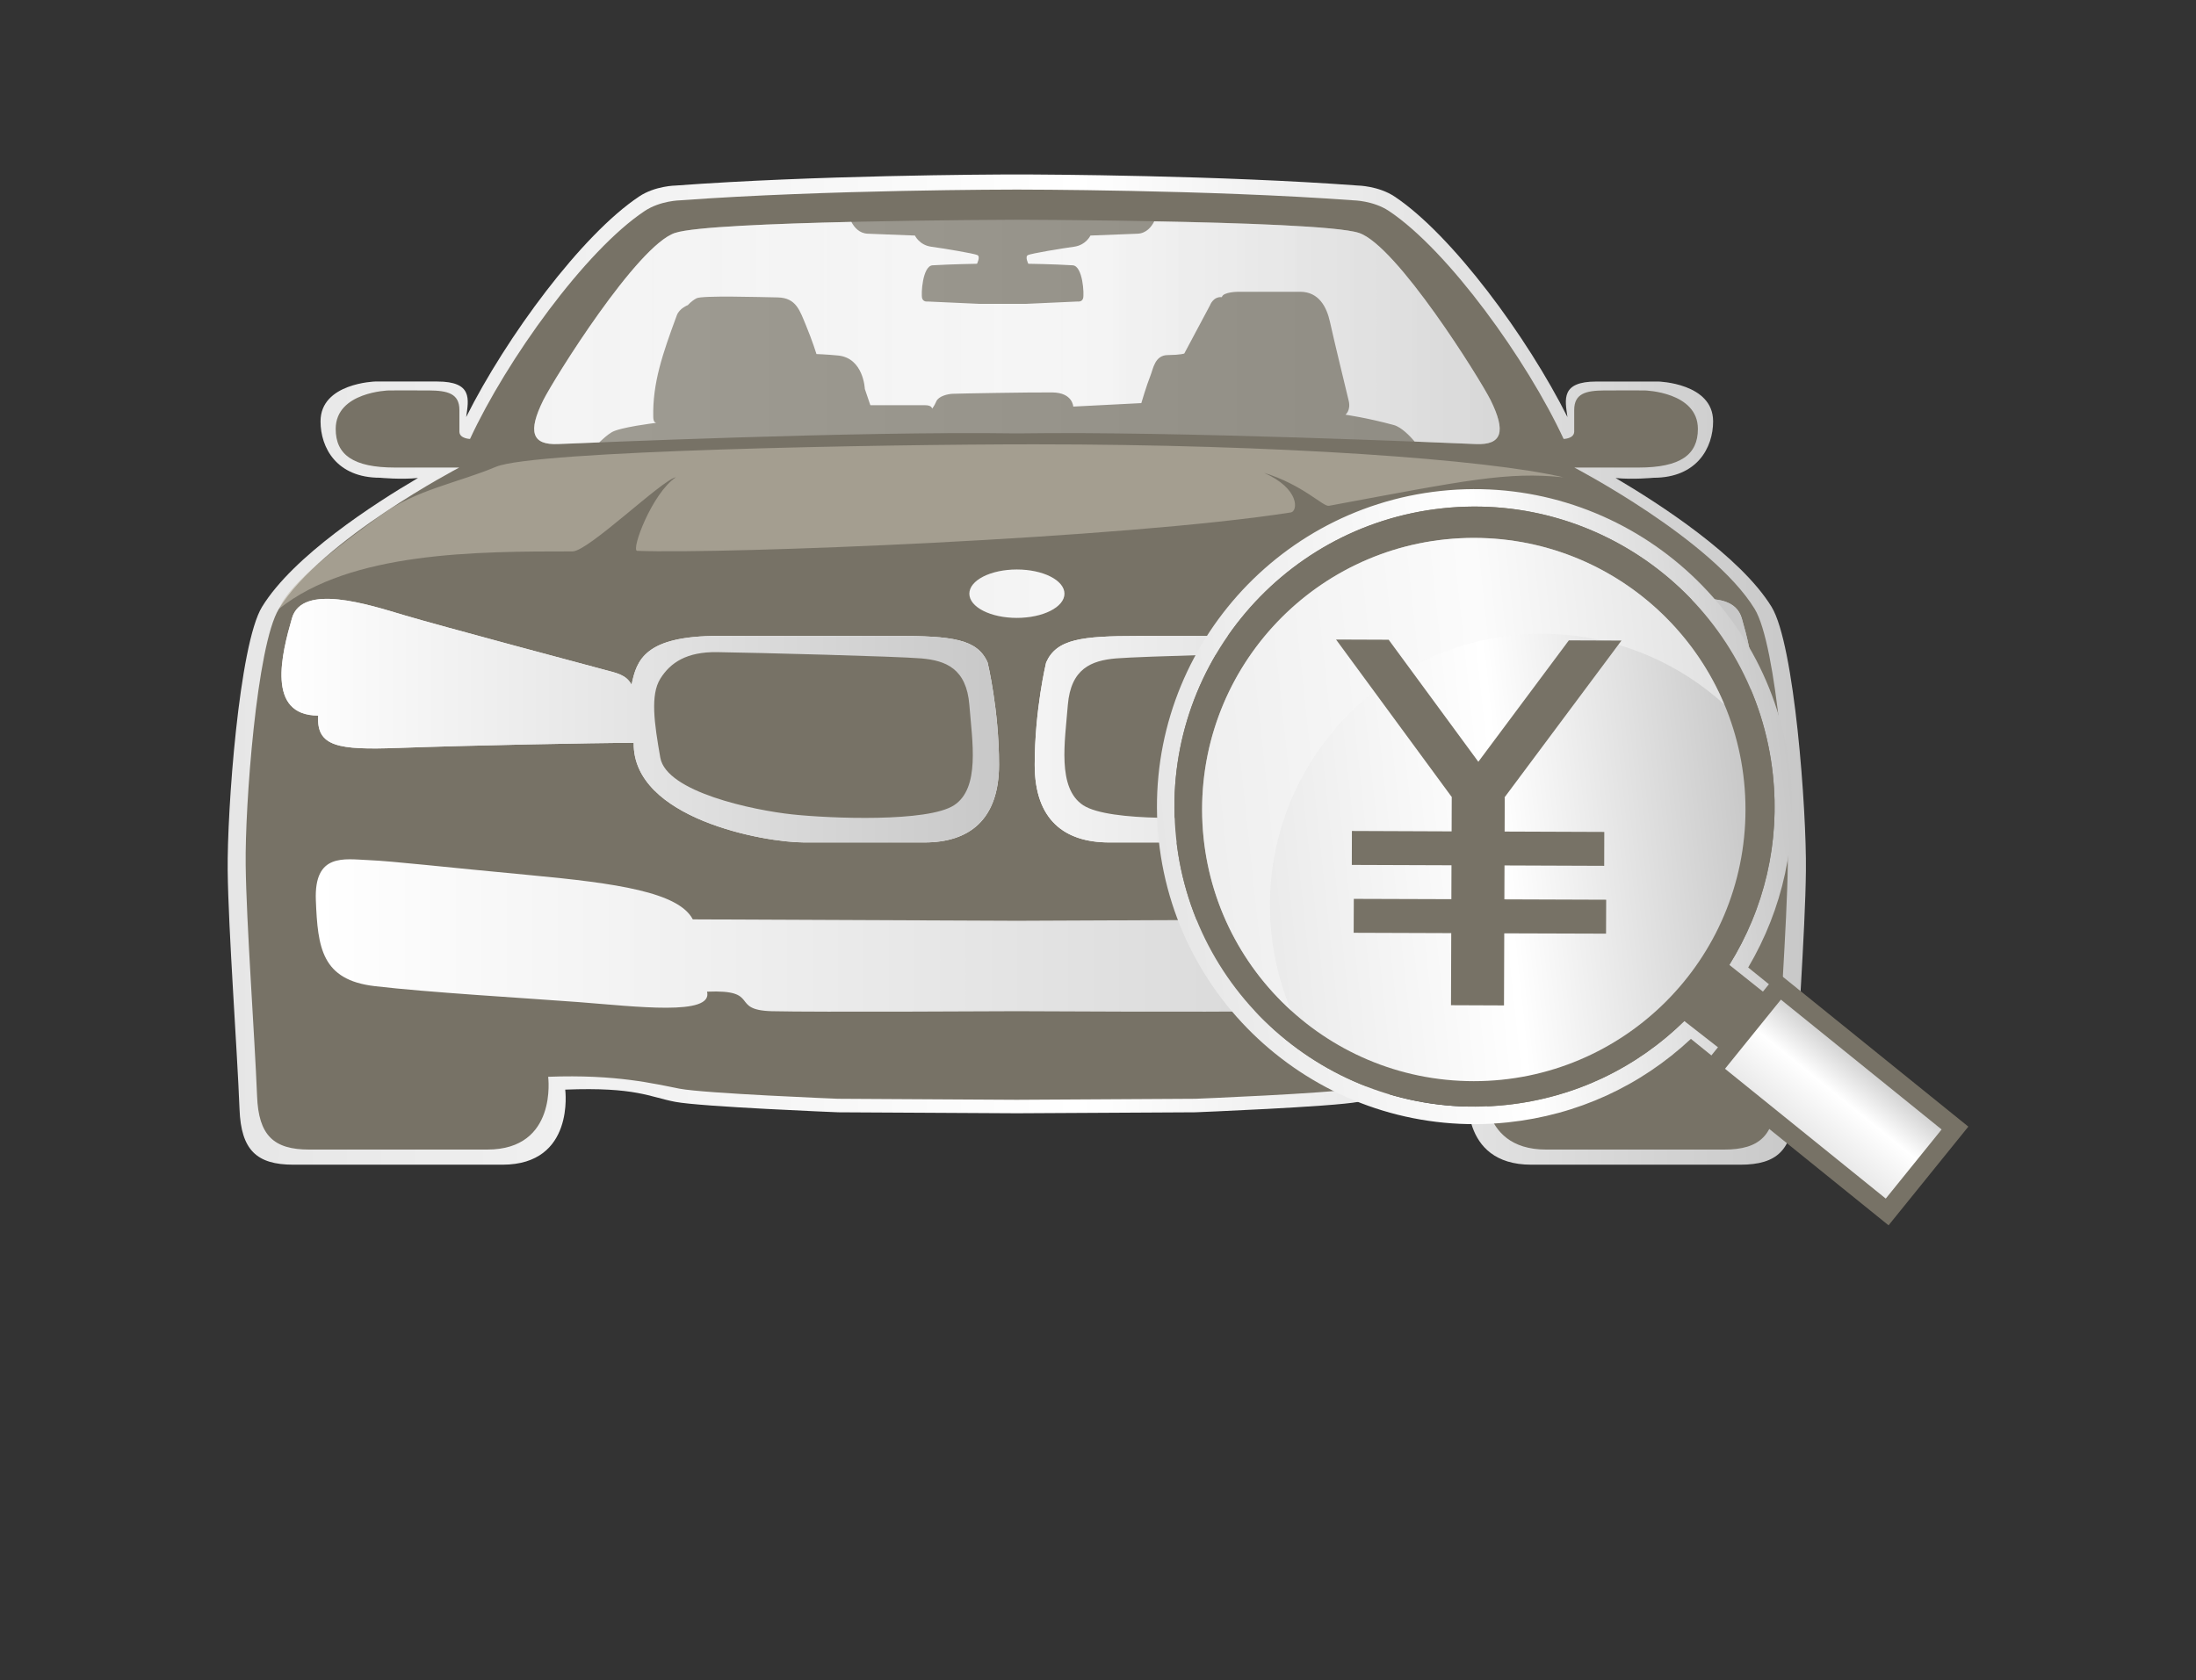 <?xml version="1.0" encoding="utf-8"?>
<!-- Generator: Adobe Illustrator 16.0.0, SVG Export Plug-In . SVG Version: 6.00 Build 0)  -->
<!DOCTYPE svg PUBLIC "-//W3C//DTD SVG 1.1//EN" "http://www.w3.org/Graphics/SVG/1.1/DTD/svg11.dtd">
<svg version="1.1" id="Layer_1" xmlns="http://www.w3.org/2000/svg" xmlns:xlink="http://www.w3.org/1999/xlink" x="0px" y="0px"
	 width="110.5px" height="84.559px" viewBox="0 0 110.5 84.559" enable-background="new 0 0 110.5 84.559" xml:space="preserve">
<rect x="0" y="0" width="110.5" height="84.559" fill="#333333" stroke="none"/>
<g>
	<g>
		
			<linearGradient id="SVGID_1_" gradientUnits="userSpaceOnUse" x1="169.111" y1="1119.518" x2="248.527" y2="1119.518" gradientTransform="matrix(1 0 0 1 -157.655 -1085.818)">
			<stop  offset="0" style="stop-color:#E6E6E6"/>
			<stop  offset="0.54" style="stop-color:#FFFFFF"/>
			<stop  offset="1" style="stop-color:#C8C8C8"/>
		</linearGradient>
		<path fill="url(#SVGID_1_)" d="M89.143,30.542c-1.574-2.558-5.626-5.175-7.848-6.484c0.85,0.089,1.91-0.012,1.91-0.012
			c2.184,0,2.997-1.509,2.997-2.84c0-1.926-2.747-2.003-2.747-2.003s-2.17,0-3.125,0c-1.788,0-1.588,0.888-1.457,1.789
			C76.861,16.975,73.07,11.82,70.17,9.89c-0.812-0.537-1.845-0.552-1.845-0.552c-6.916-0.513-15.729-0.558-17.159-0.558
			c-1.434,0-10.247,0.045-17.159,0.558c0,0-1.037,0.01-1.847,0.552c-2.902,1.932-6.69,7.084-8.703,11.101
			c0.129-0.902,0.33-1.789-1.456-1.789c-0.963,0-3.126,0-3.126,0s-2.746,0.077-2.746,2.003c0,1.332,0.81,2.84,2.991,2.84
			c0,0,1.069,0.102,1.913,0.012c-2.22,1.304-6.272,3.921-7.846,6.484c-1.159,1.891-1.765,10.275-1.73,13.286
			c0.035,3.011,0.474,8.905,0.596,12.008c0.078,2.043,0.86,2.784,2.702,2.784h10.53c3.661,0,3.156-3.778,3.156-3.778
			c3.558-0.14,4.246,0.372,5.537,0.615c1.293,0.249,8.209,0.526,8.209,0.526l8.978,0.049l8.978-0.049c0,0,6.918-0.277,8.211-0.526
			c1.294-0.243,1.976-0.755,5.531-0.615c0,0-0.503,3.778,3.163,3.778h10.527c1.848,0,2.625-0.741,2.707-2.784
			c0.117-3.103,0.56-8.997,0.589-12.008C90.907,40.825,90.303,32.434,89.143,30.542z"/>
		<path fill="#777266" d="M88.289,30.641c-2.154-3.501-9.07-7.109-9.07-7.109h3.225c2.118,0,2.992-0.648,2.992-1.944
			c0-1.865-2.666-1.937-2.666-1.937s-1.1-0.007-2.035,0c-0.932,0.007-1.523,0.15-1.523,0.985c0,0.573,0,1.099,0,1.099
			c-0.019,0.352-0.533,0.357-0.533,0.357c-1.836-3.962-5.8-9.481-8.788-11.472c-0.788-0.526-1.794-0.538-1.794-0.538
			c-7.31-0.54-16.85-0.54-16.85-0.54c-0.021,0-0.058,0-0.085,0c-0.023,0-0.061,0-0.079,0c0,0-9.539,0-16.854,0.54
			c0,0-1.002,0.012-1.79,0.538c-2.993,1.99-6.952,7.505-8.788,11.472c0,0-0.518-0.011-0.534-0.357c0,0,0-0.526,0-1.099
			c0-0.833-0.595-0.977-1.526-0.985c-0.932-0.007-2.035,0-2.035,0s-2.664,0.072-2.664,1.937c0,1.295,0.872,1.944,2.989,1.944h3.227
			c0,0-6.916,3.608-9.073,7.109c-1.123,1.828-1.711,9.963-1.673,12.881c0.034,2.913,0.454,8.632,0.574,11.645
			c0.074,1.976,0.832,2.691,2.62,2.691h8.963c3.552,0,3.064-3.663,3.064-3.663c3.449-0.133,5.361,0.36,6.613,0.599
			c1.254,0.239,7.96,0.507,7.96,0.507l8.875,0.051h0.126h0.126l8.88-0.051c0,0,6.705-0.268,7.96-0.507
			c1.253-0.235,3.165-0.733,6.614-0.599c0,0-0.485,3.663,3.062,3.663h8.964c1.786,0,2.545-0.716,2.62-2.691
			c0.117-3.01,0.543-8.731,0.576-11.645C90,40.604,89.413,32.469,88.289,30.641z M27.336,20.144c0.541-1.084,4.731-7.798,6.63-8.421
			c0.918-0.306,4.954-0.466,8.874-0.556c0.143,0.272,0.394,0.576,0.821,0.595c0.772,0.027,2.377,0.093,2.377,0.093
			s0.222,0.479,0.819,0.562c0.601,0.082,2.165,0.34,2.327,0.422c0.157,0.079-0.022,0.436-0.022,0.436s-1.262,0.02-2.24,0.078
			c-0.504,0.036-0.584,1.461-0.52,1.661c0.062,0.2,0.279,0.161,0.279,0.161l2.602,0.118h1.168h1.174l2.595-0.118
			c0,0,0.226,0.039,0.28-0.161c0.062-0.201-0.013-1.625-0.52-1.661c-0.975-0.061-2.237-0.078-2.237-0.078s-0.18-0.356-0.02-0.436
			c0.162-0.082,1.726-0.341,2.326-0.422c0.597-0.083,0.821-0.562,0.821-0.562s1.603-0.064,2.374-0.093
			c0.441-0.02,0.699-0.349,0.836-0.623c4.311,0.078,9.267,0.242,10.3,0.583c1.895,0.623,6.086,7.337,6.628,8.421
			c0.771,1.568,0.593,2.267-0.761,2.206c-0.338-0.015-1.456-0.061-3.064-0.126c-0.227-0.265-0.656-0.722-1.045-0.83
			c-1.336-0.363-2.436-0.521-2.436-0.521s0.281-0.219,0.162-0.705c-0.118-0.487-0.767-3.162-0.938-3.95
			c-0.17-0.783-0.57-1.532-1.506-1.532c-0.938,0-3.104,0-3.104,0s-0.777,0-0.833,0.27c-0.439-0.04-0.596,0.409-0.596,0.409
			l-1.295,2.428c0,0-0.174,0.072-0.831,0.079c-0.659,0-0.739,0.713-0.873,1.037c-0.19,0.471-0.458,1.38-0.458,1.38l-3.425,0.175
			c0,0-0.026-0.701-1.049-0.712c-1.019-0.012-4.703,0.054-4.987,0.067c-0.284,0.004-0.745,0.125-0.854,0.38
			c-0.114,0.266-0.215,0.368-0.215,0.368s0-0.172-0.343-0.172c-0.348,0-2.762,0-2.762,0l-0.278-0.82c0,0-0.059-1.547-1.337-1.681
			c-0.601-0.058-1.097-0.074-1.097-0.074l-0.005-0.018c0,0-0.203-0.656-0.516-1.411c-0.315-0.752-0.491-1.399-1.421-1.421
			c-0.932-0.018-3.814-0.105-4.093,0.043c-0.278,0.15-0.433,0.344-0.433,0.344s-0.427,0.156-0.559,0.516
			c-0.727,1.965-1.224,3.422-1.184,5.126c0.007,0.253,0.109,0.282,0.163,0.282c-0.158,0.018-1.841,0.229-2.252,0.473
			c-0.212,0.125-0.444,0.336-0.628,0.512c-1.062,0.042-1.796,0.076-2.06,0.082C26.745,22.412,26.56,21.715,27.336,20.144z
			 M46.514,42.4c-2.254,0-4.051,0-6.057,0c-2.005,0-8.624-1.203-8.57-5.013c-2.075,0.004-8.09,0.122-11.872,0.257
			c-2.989,0.108-4.105-0.058-4.003-1.629c-2.635,0-1.831-3.126-1.321-4.9c0.511-1.779,3.878-0.68,5.64-0.154
			c1.766,0.527,9.392,2.563,10.041,2.737c0.654,0.176,1.135,0.253,1.408,0.766c0.251-1.25,0.676-2.458,4.371-2.458
			c1.51,0,6.054,0,8.911,0c2.856,0,4.11,0.152,4.632,1.335c0,0,0.576,2.374,0.576,5.144C50.268,41.26,48.769,42.4,46.514,42.4z
			 M51.166,31.098c-1.321,0-2.389-0.543-2.389-1.217c0-0.674,1.069-1.218,2.389-1.218c1.325,0,2.396,0.545,2.396,1.218
			C53.562,30.554,52.487,31.098,51.166,31.098z M86.321,36.019c0.104,1.572-1.014,1.733-4.003,1.625
			c-3.779-0.135-9.791-0.253-11.869-0.257c0.055,3.807-6.563,5.013-8.569,5.013s-3.803,0-6.06,0c-2.258,0-3.755-1.135-3.755-3.909
			c0-2.773,0.575-5.146,0.575-5.146c0.523-1.181,1.773-1.335,4.634-1.335c2.857,0,7.4,0,8.909,0c3.698,0,4.121,1.209,4.372,2.462
			c0.272-0.518,0.754-0.596,1.404-0.762c0.65-0.176,8.28-2.216,10.041-2.739c1.764-0.526,5.128-1.625,5.643,0.145
			C88.153,32.891,88.96,36.019,86.321,36.019z"/>
		
			<linearGradient id="SVGID_2_" gradientUnits="userSpaceOnUse" x1="171.819" y1="1122.087" x2="207.925" y2="1122.087" gradientTransform="matrix(1 0 0 1 -157.655 -1085.818)">
			<stop  offset="0" style="stop-color:#FFFFFF"/>
			<stop  offset="1" style="stop-color:#C8C8C8"/>
		</linearGradient>
		<path fill="url(#SVGID_2_)" d="M46.514,42.4c-2.254,0-4.051,0-6.057,0c-2.005,0-8.624-1.203-8.57-5.013
			c-2.075,0.004-8.09,0.122-11.872,0.257c-2.989,0.108-4.105-0.058-4.003-1.629c-2.635,0-1.831-3.126-1.321-4.9
			c0.511-1.779,3.878-0.68,5.64-0.154c1.766,0.527,9.392,2.563,10.041,2.737c0.654,0.176,1.135,0.253,1.408,0.766
			c0.251-1.25,0.676-2.458,4.371-2.458c1.51,0,6.054,0,8.911,0c2.856,0,4.11,0.152,4.632,1.335c0,0,0.576,2.374,0.576,5.144
			C50.268,41.26,48.769,42.4,46.514,42.4z"/>
		<ellipse opacity="0.1" fill="#A0A0A0" enable-background="new    " cx="51.166" cy="29.882" rx="2.396" ry="1.217"/>
		
			<linearGradient id="SVGID_3_" gradientUnits="userSpaceOnUse" x1="202.416" y1="1122.092" x2="238.522" y2="1122.092" gradientTransform="matrix(1 0 0 1 -157.655 -1085.818)">
			<stop  offset="0" style="stop-color:#FFFFFF"/>
			<stop  offset="1" style="stop-color:#C8C8C8"/>
		</linearGradient>
		<path fill="url(#SVGID_3_)" d="M86.321,36.019c0.104,1.572-1.014,1.733-4.003,1.625c-3.779-0.135-9.791-0.253-11.869-0.257
			c0.055,3.807-6.563,5.013-8.569,5.013s-3.803,0-6.06,0c-2.258,0-3.755-1.135-3.755-3.909c0-2.773,0.575-5.146,0.575-5.146
			c0.523-1.181,1.773-1.335,4.634-1.335c2.857,0,7.4,0,8.909,0c3.698,0,4.121,1.209,4.372,2.462
			c0.272-0.518,0.754-0.596,1.404-0.762c0.65-0.176,8.28-2.216,10.041-2.739c1.764-0.526,5.128-1.625,5.643,0.145
			C88.153,32.891,88.96,36.019,86.321,36.019z"/>
		<path opacity="0.6" fill="#C1BAAC" enable-background="new    " d="M14.044,30.641c3.608-2.889,10-2.889,14.767-2.889
			c0.794,0,4.507-3.608,5.198-3.73c-1.203,0.802-2.275,3.687-1.948,3.702c4.422,0.171,24.458-0.616,32.891-1.932
			c0.357-0.056,0.47-1.196-1.353-1.996c1.977,0.608,2.979,1.717,3.271,1.662c6.966-1.297,8.962-1.725,11.799-1.435
			c-3.846-0.909-14.382-1.66-26.606-1.66c-7.73,0-25.177,0.317-27.106,1.131c-1.929,0.809-4.027,1.153-5.781,2.431
			C17.417,27.201,14.544,29.3,14.044,30.641z"/>
		
			<linearGradient id="SVGID_4_" gradientUnits="userSpaceOnUse" x1="184.534" y1="1102.524" x2="233.119" y2="1102.524" gradientTransform="matrix(1 0 0 1 -157.655 -1085.818)">
			<stop  offset="0" style="stop-color:#FFFFFF"/>
			<stop  offset="1" style="stop-color:#C8C8C8"/>
		</linearGradient>
		<path opacity="0.3" fill="url(#SVGID_4_)" enable-background="new    " d="M27.336,20.144c0.541-1.084,4.731-7.798,6.63-8.421
			c1.893-0.62,17.079-0.663,17.079-0.663s0.047,0,0.124,0c0.086,0,0.131,0,0.131,0s15.181,0.036,17.077,0.663
			c1.897,0.623,6.089,7.337,6.631,8.421c0.771,1.568,0.592,2.267-0.761,2.206c-1.353-0.054-15.064-0.653-22.947-0.538
			c-0.044,0-0.084,0-0.128,0c-0.041,0-0.08,0-0.125,0c-7.887-0.116-21.593,0.484-22.947,0.538
			C26.745,22.412,26.56,21.715,27.336,20.144z"/>
		<path fill="#777266" d="M36.078,32.822c2.041,0.03,9.04,0.211,10.28,0.316c1.236,0.107,2.274,0.511,2.419,2.345
			c0.144,1.835,0.552,4.179-0.772,5.046c-1.324,0.86-6.216,0.667-8.154,0.458c-1.936-0.208-6.317-1.121-6.625-2.853
			c-0.305-1.732-0.509-3.159,0-3.974C33.735,33.344,34.556,32.802,36.078,32.822z"/>
		<path fill="#777266" d="M66.433,32.822c-2.037,0.03-9.041,0.211-10.278,0.316c-1.238,0.107-2.271,0.511-2.423,2.345
			c-0.144,1.835-0.55,4.179,0.775,5.046c1.324,0.86,6.218,0.667,8.152,0.458c1.937-0.208,6.318-1.121,6.625-2.853
			c0.306-1.733,0.512-3.159,0-3.974C68.775,33.344,67.957,32.802,66.433,32.822z"/>
		
			<linearGradient id="SVGID_5_" gradientUnits="userSpaceOnUse" x1="173.49" y1="-821.76" x2="244.035" y2="-821.76" gradientTransform="matrix(1 0 0 -1 -157.6 -774.677)">
			<stop  offset="0" style="stop-color:#FFFFFF"/>
			<stop  offset="1" style="stop-color:#C8C8C8"/>
		</linearGradient>
		<path fill="url(#SVGID_5_)" d="M83.779,43.29c-1.229,0.05-3.794,0.352-8.139,0.757c-4.343,0.405-7.455,0.858-8.176,2.225
			l-16.301,0.071l-16.302-0.071c-0.718-1.366-3.831-1.819-8.176-2.225c-4.344-0.405-6.91-0.707-8.136-0.757
			c-1.231-0.051-2.749-0.368-2.656,2.019c0.094,2.391,0.294,4.013,2.967,4.324c2.675,0.315,7.44,0.591,10.277,0.804
			c2.838,0.217,6.758,0.711,6.441-0.526c2.741-0.118,1.11,0.922,3.252,0.983c2.134,0.055,12.328,0,12.328,0s10.194,0.055,12.334,0
			c2.135-0.062,0.51-1.102,3.25-0.983c-0.318,1.237,3.599,0.743,6.438,0.526c2.842-0.213,7.602-0.487,10.278-0.804
			c2.677-0.313,2.878-1.934,2.97-4.324C86.523,42.922,85.007,43.24,83.779,43.29z"/>
	</g>
	<line fill="none" x1="39.362" y1="45.05" x2="39.362" y2="41.825"/>
	<g>
		<g>
			
				<linearGradient id="SVGID_6_" gradientUnits="userSpaceOnUse" x1="57.906" y1="55.696" x2="89.862" y2="55.696" gradientTransform="matrix(0.994 -0.106 0.106 0.994 -5.164 -6.972)">
				<stop  offset="0" style="stop-color:#E6E6E6"/>
				<stop  offset="0.54" style="stop-color:#FFFFFF"/>
				<stop  offset="1" style="stop-color:#C8C8C8"/>
			</linearGradient>
			<path fill="url(#SVGID_6_)" d="M75.885,56.488c-8.761,0.933-16.646-5.439-17.578-14.201s5.438-16.647,14.197-17.579
				c8.764-0.931,16.649,5.438,17.58,14.198c0.366,3.441-0.366,6.817-2.117,9.788l2.039,1.647l-2.895,3.583l-2.026-1.637
				C82.536,54.668,79.364,56.117,75.885,56.488z M72.598,25.58c-8.28,0.881-14.299,8.334-13.418,16.612
				c0.881,8.281,8.333,14.301,16.611,13.42c3.413-0.361,6.511-1.823,8.96-4.224l0.279-0.274l1.812,1.465l1.812-2.201l-1.841-1.488
				l0.206-0.329c1.793-2.88,2.551-6.188,2.191-9.562C88.331,30.72,80.877,24.699,72.598,25.58z"/>
			<path fill="#777266" d="M89.21,39c-0.882-8.292-8.319-14.298-16.611-13.417c-8.292,0.882-14.3,8.318-13.417,16.61
				c0.881,8.292,8.318,14.301,16.609,13.418c3.517-0.373,6.617-1.928,8.96-4.223l2.229,1.739l2.267-2.789l-2.229-1.776
				C88.733,45.807,89.579,42.48,89.21,39z"/>
		</g>
		
			<linearGradient id="SVGID_7_" gradientUnits="userSpaceOnUse" x1="209.401" y1="939.129" x2="236.744" y2="939.129" gradientTransform="matrix(0.994 -0.106 0.106 0.994 -246.975 -869.529)">
			<stop  offset="0" style="stop-color:#E6E6E6"/>
			<stop  offset="0.54" style="stop-color:#FFFFFF"/>
			<stop  offset="1" style="stop-color:#C8C8C8"/>
		</linearGradient>
		<circle fill="url(#SVGID_7_)" cx="74.16" cy="40.744" r="13.671"/>
		<path opacity="0.5" fill="#F8F8F8" enable-background="new    " d="M63.978,47.017c-0.799-7.509,4.643-14.241,12.151-15.04
			c4.038-0.43,7.852,0.949,10.638,3.48c-2.271-5.427-7.901-8.963-14.052-8.308c-7.51,0.798-12.948,7.533-12.15,15.04
			c0.369,3.47,2.006,6.494,4.399,8.667C64.463,49.66,64.123,48.373,63.978,47.017z"/>
		<polygon fill="#777266" points="69.876,32.198 74.388,38.34 78.943,32.23 81.59,32.24 75.705,40.135 75.713,40.144 75.717,40.145 
			75.711,41.852 80.726,41.871 80.721,43.577 75.705,43.558 75.698,45.265 80.821,45.283 80.814,46.991 75.692,46.975 
			75.679,50.603 73.012,50.592 73.025,46.964 68.115,46.947 68.122,45.24 73.031,45.256 73.037,43.549 68.021,43.531 68.026,41.823 
			73.044,41.843 73.05,40.135 73.058,40.125 67.228,32.188 		"/>
	</g>
	<g>
		
			<linearGradient id="SVGID_8_" gradientUnits="userSpaceOnUse" x1="42.15" y1="175.378" x2="47.58" y2="175.378" gradientTransform="matrix(0.628 -0.778 0.778 0.628 -72.369 -19.982)">
			<stop  offset="0" style="stop-color:#E6E6E6"/>
			<stop  offset="0.54" style="stop-color:#FFFFFF"/>
			<stop  offset="1" style="stop-color:#C8C8C8"/>
		</linearGradient>
		<polygon fill="url(#SVGID_8_)" points="98.373,56.775 94.96,60.996 86.128,53.863 89.541,49.639 		"/>
		<path fill="#777266" d="M95.03,61.67l-9.574-7.735l4.013-4.968l9.575,7.736L95.03,61.67z M86.8,53.792l8.089,6.533l2.811-3.479
			l-8.087-6.535L86.8,53.792z"/>
	</g>
</g>
</svg>
